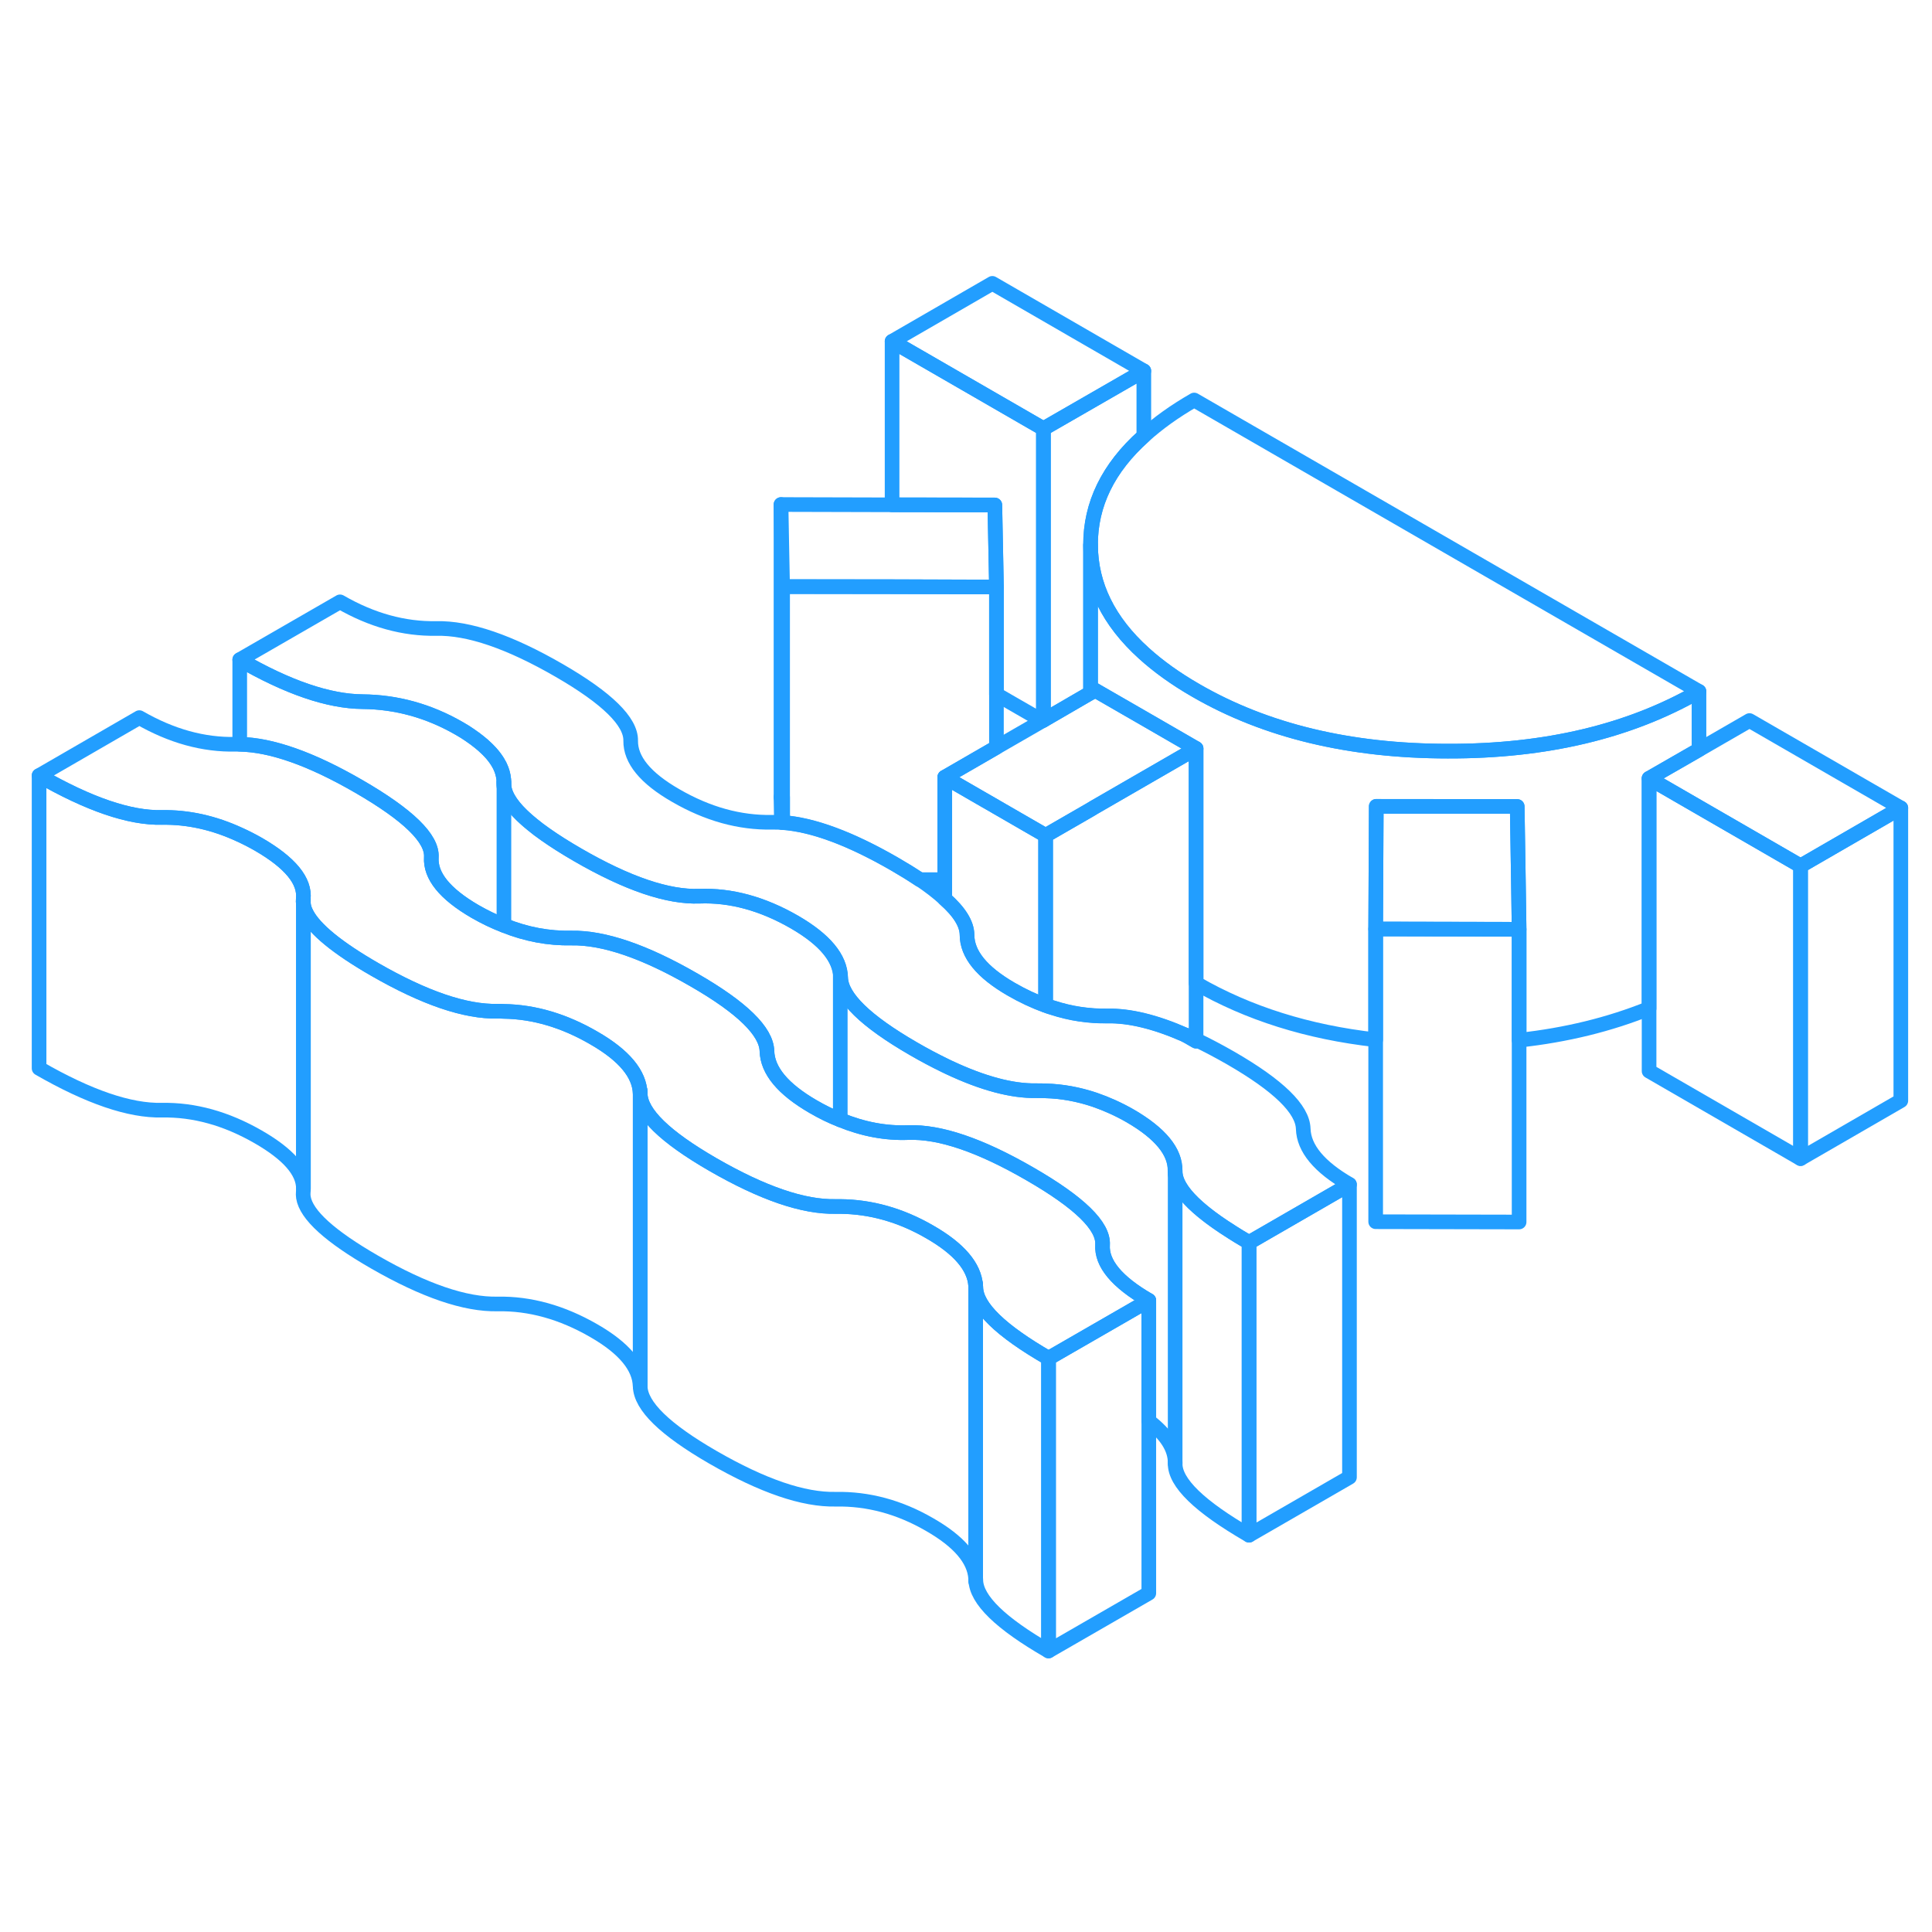 <svg width="48" height="48" viewBox="0 0 132 98" fill="none" xmlns="http://www.w3.org/2000/svg" stroke-width="1px" stroke-linecap="round" stroke-linejoin="round"><path d="M53.359 37.47L53.389 39.19C53.389 39.19 53.439 39.19 53.469 39.19V37.46H53.359V37.47Z" stroke="#229EFF" stroke-linejoin="round"/><path d="M85.34 67.89V87.89C81.95 85.93 80.27 84.3 80.29 82.99V82.94C80.29 81.96 79.69 81.01 78.49 80.09V71.85C76.31 70.59 75.25 69.32 75.33 68.05C75.41 66.77 73.76 65.16 70.36 63.2C66.97 61.24 64.2 60.3 62.06 60.38C60.52 60.44 58.97 60.15 57.41 59.51C56.79 59.27 56.18 58.97 55.56 58.61C53.49 57.41 52.44 56.15 52.4 54.81C52.36 53.47 50.71 51.85 47.43 49.96C44.04 48 41.24 47.05 39.04 47.09C37.5 47.12 35.96 46.84 34.43 46.22C33.77 45.97 33.11 45.65 32.45 45.27C30.39 44.07 29.39 42.84 29.47 41.57C29.55 40.29 27.89 38.68 24.5 36.72C21.25 34.84 18.54 33.89 16.38 33.85V28.07C19.65 29.96 22.45 30.92 24.77 30.94C27.09 30.96 29.29 31.57 31.36 32.76C31.5 32.84 31.64 32.93 31.77 33C31.88 33.08 31.98 33.14 32.08 33.21C32.35 33.39 32.6 33.58 32.83 33.77C32.96 33.88 33.09 33.99 33.21 34.11C33.29 34.18 33.37 34.26 33.44 34.34C33.52 34.42 33.59 34.49 33.65 34.57C33.75 34.69 33.84 34.81 33.92 34.93C33.97 35.01 34.03 35.09 34.07 35.18C34.12 35.25 34.16 35.33 34.19 35.41C34.31 35.67 34.38 35.94 34.41 36.2C34.42 36.23 34.42 36.27 34.42 36.31C34.42 36.36 34.42 36.4 34.42 36.44V36.54C34.42 37.04 34.66 37.58 35.15 38.17C35.22 38.26 35.3 38.35 35.39 38.44C35.66 38.73 36 39.04 36.4 39.36C36.66 39.58 36.94 39.79 37.26 40.01C37.89 40.46 38.63 40.92 39.47 41.41C42.86 43.37 45.63 44.31 47.78 44.23C49.93 44.15 52.09 44.74 54.28 46C56.35 47.2 57.4 48.46 57.43 49.8C57.47 51.14 59.13 52.76 62.4 54.65C63.14 55.08 63.86 55.46 64.54 55.79C64.64 55.84 64.74 55.89 64.83 55.93C67.15 57.02 69.14 57.55 70.8 57.52C71.01 57.52 71.22 57.52 71.43 57.53C72.57 57.56 73.69 57.77 74.79 58.14C75.6 58.42 76.41 58.78 77.21 59.24C79.28 60.44 80.3 61.69 80.28 62.99V63.01C80.28 64.06 81.36 65.31 83.52 66.76C83.65 66.85 83.8 66.94 83.94 67.03C84.37 67.32 84.83 67.6 85.33 67.89H85.34Z" stroke="#229EFF" stroke-linejoin="round"/><path d="M103.79 46.49L93.99 46.47L94.03 38.09H95.03L103.66 38.1L103.74 43.12L103.79 46.49Z" stroke="#229EFF" stroke-linejoin="round"/><path d="M123.02 42.161V62.161L112.67 56.181V36.181L116.08 38.151L123.02 42.161Z" stroke="#229EFF" stroke-linejoin="round"/><path d="M67.8 2.36L60.95 6.32L71.29 12.29L78.15 8.34L67.8 2.36ZM80.99 53.72L81.72 54.14V54.05C81.48 53.93 81.23 53.82 80.99 53.72Z" stroke="#229EFF" stroke-linejoin="round"/><path d="M92.2 63.93L85.34 67.89C81.95 65.93 80.27 64.3 80.29 62.99C80.31 61.69 79.29 60.44 77.22 59.24C76.42 58.78 75.61 58.42 74.8 58.14C73.7 57.77 72.58 57.56 71.44 57.53C71.23 57.52 71.02 57.52 70.81 57.52C69.15 57.55 67.16 57.02 64.84 55.93C64.75 55.89 64.65 55.84 64.55 55.79C63.87 55.46 63.15 55.08 62.41 54.65C59.14 52.76 57.48 51.14 57.44 49.8C57.41 48.46 56.36 47.2 54.29 46C52.1 44.74 49.94 44.15 47.79 44.23C45.64 44.31 42.87 43.37 39.48 41.41C36.09 39.45 34.4 37.82 34.43 36.51C34.45 35.21 33.42 33.96 31.36 32.76C29.29 31.57 27.09 30.96 24.77 30.94C22.45 30.92 19.65 29.96 16.38 28.07L23.23 24.12C25.41 25.38 27.61 25.98 29.81 25.94C32.02 25.89 34.82 26.85 38.21 28.81C41.48 30.7 43.11 32.3 43.09 33.6C43.07 34.91 44.09 36.16 46.16 37.35C48.35 38.62 50.54 39.22 52.75 39.18C52.96 39.18 53.17 39.18 53.39 39.19C53.41 39.19 53.44 39.19 53.47 39.19C55.55 39.34 58.11 40.29 61.14 42.04C61.76 42.4 62.33 42.75 62.83 43.08C63.51 43.54 64.08 43.98 64.55 44.41C65.56 45.3 66.06 46.12 66.07 46.86C66.07 48.18 67.08 49.42 69.09 50.58C69.87 51.03 70.65 51.4 71.44 51.68C71.59 51.74 71.75 51.8 71.91 51.84C73.16 52.25 74.42 52.43 75.68 52.41C77.17 52.38 78.95 52.81 80.99 53.71L81.72 54.13V54.04C82.47 54.4 83.25 54.81 84.07 55.28C87.35 57.17 89 58.78 89.04 60.12C89.08 61.46 90.13 62.73 92.2 63.92V63.93Z" stroke="#229EFF" stroke-linejoin="round"/><path d="M81.72 34.14L74.74 38.17L74.51 38.31L71.44 40.08L68.08 38.14L67.98 38.08L66.97 37.5L64.55 36.1L68.08 34.06L71.22 32.25L71.29 32.21L74.51 30.34L74.83 30.16L74.91 30.21L78.64 32.36L81.72 34.14Z" stroke="#229EFF" stroke-linejoin="round"/><path d="M116.08 30.24C111.34 32.97 105.61 34.34 98.91 34.32C92.21 34.32 86.47 32.93 81.7 30.17C80.31 29.37 79.13 28.52 78.15 27.63C75.74 25.45 74.53 22.99 74.51 20.24C74.5 17.46 75.71 14.97 78.15 12.79C79.11 11.92 80.25 11.1 81.59 10.33L116.08 30.24Z" stroke="#229EFF" stroke-linejoin="round"/><path d="M129.87 38.2L123.02 42.16L116.08 38.151L112.67 36.18L116.08 34.221L119.53 32.23L129.87 38.2Z" stroke="#229EFF" stroke-linejoin="round"/><path d="M43.739 57.721V77.721C43.699 76.38 42.649 75.111 40.579 73.921C38.399 72.66 36.2 72.05 33.999 72.091C31.79 72.141 28.989 71.18 25.599 69.231C22.54 67.471 20.919 66 20.73 64.81C20.709 64.68 20.709 64.55 20.72 64.43C20.73 64.36 20.73 64.28 20.73 64.21V44.77C20.75 44.98 20.829 45.2 20.95 45.43C21.5 46.49 23.049 47.761 25.599 49.23C28.989 51.181 31.79 52.141 33.999 52.09C34.139 52.09 34.289 52.09 34.429 52.1C36.489 52.13 38.549 52.74 40.579 53.92C42.649 55.111 43.699 56.38 43.739 57.721Z" stroke="#229EFF" stroke-linejoin="round"/><path d="M20.73 44.77V64.21C20.73 63.04 19.7 61.86 17.65 60.68C15.46 59.42 13.27 58.81 11.06 58.85C8.86 58.9 6.06 57.94 2.67 55.99V35.99C6.06 37.94 8.86 38.9 11.06 38.85C12.84 38.82 14.61 39.21 16.38 40.03C16.8 40.22 17.23 40.44 17.65 40.68C19.83 41.94 20.86 43.19 20.72 44.43C20.71 44.54 20.71 44.66 20.73 44.77Z" stroke="#229EFF" stroke-linejoin="round"/><path d="M66.66 70.841V90.841C66.57 89.541 65.52 88.311 63.51 87.161C61.44 85.961 59.3 85.391 57.1 85.431C54.89 85.481 52.1 84.521 48.7 82.561C45.43 80.671 43.77 79.061 43.74 77.721V57.721C43.77 59.061 45.43 60.671 48.7 62.561C52.1 64.521 54.89 65.481 57.1 65.431H57.41C59.5 65.451 61.54 66.021 63.51 67.161C65.52 68.311 66.57 69.541 66.66 70.841Z" stroke="#229EFF" stroke-linejoin="round"/><path d="M71.64 75.8V95.8C68.36 93.91 66.7 92.3 66.67 90.96C66.67 90.92 66.67 90.88 66.66 90.84V70.84C66.66 70.84 66.67 70.92 66.67 70.96C66.7 72.3 68.36 73.91 71.64 75.8Z" stroke="#229EFF" stroke-linejoin="round"/><path d="M78.49 71.851V91.851L71.64 95.801V75.801L77.28 72.551L78.49 71.851Z" stroke="#229EFF" stroke-linejoin="round"/><path d="M92.2 63.931V83.931L85.34 87.891V67.891L92.2 63.931Z" stroke="#229EFF" stroke-linejoin="round"/><path d="M78.15 8.34V12.79C75.71 14.97 74.5 17.46 74.51 20.24V30.34L71.29 32.21V12.29L78.15 8.34Z" stroke="#229EFF" stroke-linejoin="round"/><path d="M68.08 23.101H66.52L60.95 23.091L53.47 23.081L53.36 17.471L60.95 17.491L67.97 17.501L68.07 22.521L68.08 23.101Z" stroke="#229EFF" stroke-linejoin="round"/><path d="M71.29 12.29V32.21L71.22 32.25L68.08 30.44V23.1L68.07 22.52L67.97 17.5L60.95 17.49V6.32L71.29 12.29Z" stroke="#229EFF" stroke-linejoin="round"/><path d="M81.719 34.141V54.051C81.48 53.931 81.229 53.821 80.989 53.721C78.949 52.821 77.169 52.391 75.679 52.421C74.419 52.441 73.159 52.261 71.909 51.851C71.749 51.811 71.59 51.751 71.439 51.691V40.081L74.51 38.31L74.739 38.171L81.719 34.141Z" stroke="#229EFF" stroke-linejoin="round"/><path d="M71.44 40.081V51.691C70.65 51.411 69.87 51.041 69.09 50.591C67.08 49.431 66.07 48.191 66.07 46.871C66.06 46.131 65.56 45.311 64.55 44.421V36.101L66.97 37.501L67.98 38.081L68.08 38.141L71.44 40.081Z" stroke="#229EFF" stroke-linejoin="round"/><path d="M68.08 23.1V34.06L64.55 36.1V43.1H62.83C62.33 42.76 61.76 42.41 61.14 42.05C58.11 40.3 55.55 39.35 53.47 39.2V23.08H60.95L66.52 23.1H68.08Z" stroke="#229EFF" stroke-linejoin="round"/><path d="M53.36 37.471V17.471" stroke="#229EFF" stroke-linejoin="round"/><path d="M103.79 46.491V66.491L93.99 66.471V46.471L103.79 46.491Z" stroke="#229EFF" stroke-linejoin="round"/><path d="M129.87 38.2V58.2L123.02 62.16V42.16L129.87 38.2Z" stroke="#229EFF" stroke-linejoin="round"/><path d="M116.08 30.24V34.22L112.67 36.18V51.9C109.97 52.99 107.01 53.72 103.79 54.07V46.49L103.74 43.12L103.66 38.1H95.03L94.03 38.09L93.99 46.47V54.04C89.36 53.52 85.27 52.23 81.72 50.18V34.14L78.64 32.36L74.91 30.21L74.83 30.16L74.51 30.34V20.24C74.53 22.99 75.74 25.45 78.15 27.63C79.13 28.52 80.31 29.37 81.7 30.17C86.47 32.93 92.21 34.31 98.91 34.32C105.61 34.34 111.34 32.97 116.08 30.24Z" stroke="#229EFF" stroke-linejoin="round"/><path d="M80.29 62.99V82.99" stroke="#229EFF" stroke-linejoin="round"/><path d="M57.41 59.511V49.631" stroke="#229EFF" stroke-linejoin="round"/><path d="M66.66 91.04V90.84" stroke="#229EFF" stroke-linejoin="round"/><path d="M66.66 70.841V70.731" stroke="#229EFF" stroke-linejoin="round"/><path d="M43.74 57.721V57.511" stroke="#229EFF" stroke-linejoin="round"/><path d="M20.73 44.771V44.391" stroke="#229EFF" stroke-linejoin="round"/><path d="M78.49 71.85L77.28 72.55L71.64 75.8C68.36 73.91 66.7 72.3 66.67 70.96C66.67 70.92 66.67 70.88 66.66 70.84C66.57 69.54 65.52 68.31 63.51 67.16C61.54 66.02 59.5 65.45 57.41 65.43H57.1C54.89 65.48 52.1 64.52 48.7 62.56C45.43 60.67 43.77 59.06 43.74 57.72C43.7 56.38 42.65 55.11 40.58 53.92C38.55 52.74 36.49 52.13 34.43 52.1C34.29 52.09 34.14 52.09 34 52.09C31.79 52.14 28.99 51.18 25.6 49.23C23.05 47.76 21.5 46.49 20.95 45.43C20.83 45.2 20.75 44.98 20.73 44.77C20.71 44.66 20.71 44.54 20.72 44.43C20.86 43.19 19.83 41.94 17.65 40.68C17.23 40.44 16.8 40.22 16.38 40.03C14.61 39.21 12.84 38.82 11.06 38.85C8.86 38.9 6.06 37.94 2.67 35.99L9.52 32.03C11.71 33.29 13.9 33.9 16.11 33.85H16.38C18.54 33.89 21.25 34.84 24.5 36.72C27.89 38.68 29.55 40.29 29.47 41.57C29.39 42.84 30.39 44.07 32.45 45.27C33.11 45.65 33.77 45.97 34.43 46.22C35.96 46.84 37.5 47.12 39.04 47.09C41.24 47.05 44.04 48 47.43 49.96C50.71 51.85 52.36 53.47 52.4 54.81C52.44 56.15 53.49 57.41 55.56 58.61C56.18 58.97 56.79 59.27 57.41 59.51C58.97 60.15 60.52 60.44 62.06 60.38C64.2 60.3 66.97 61.24 70.36 63.2C73.76 65.16 75.41 66.77 75.33 68.05C75.25 69.32 76.31 70.59 78.49 71.85Z" stroke="#229EFF" stroke-linejoin="round"/><path d="M34.43 46.221V36.541V36.44" stroke="#229EFF" stroke-linejoin="round"/></svg>